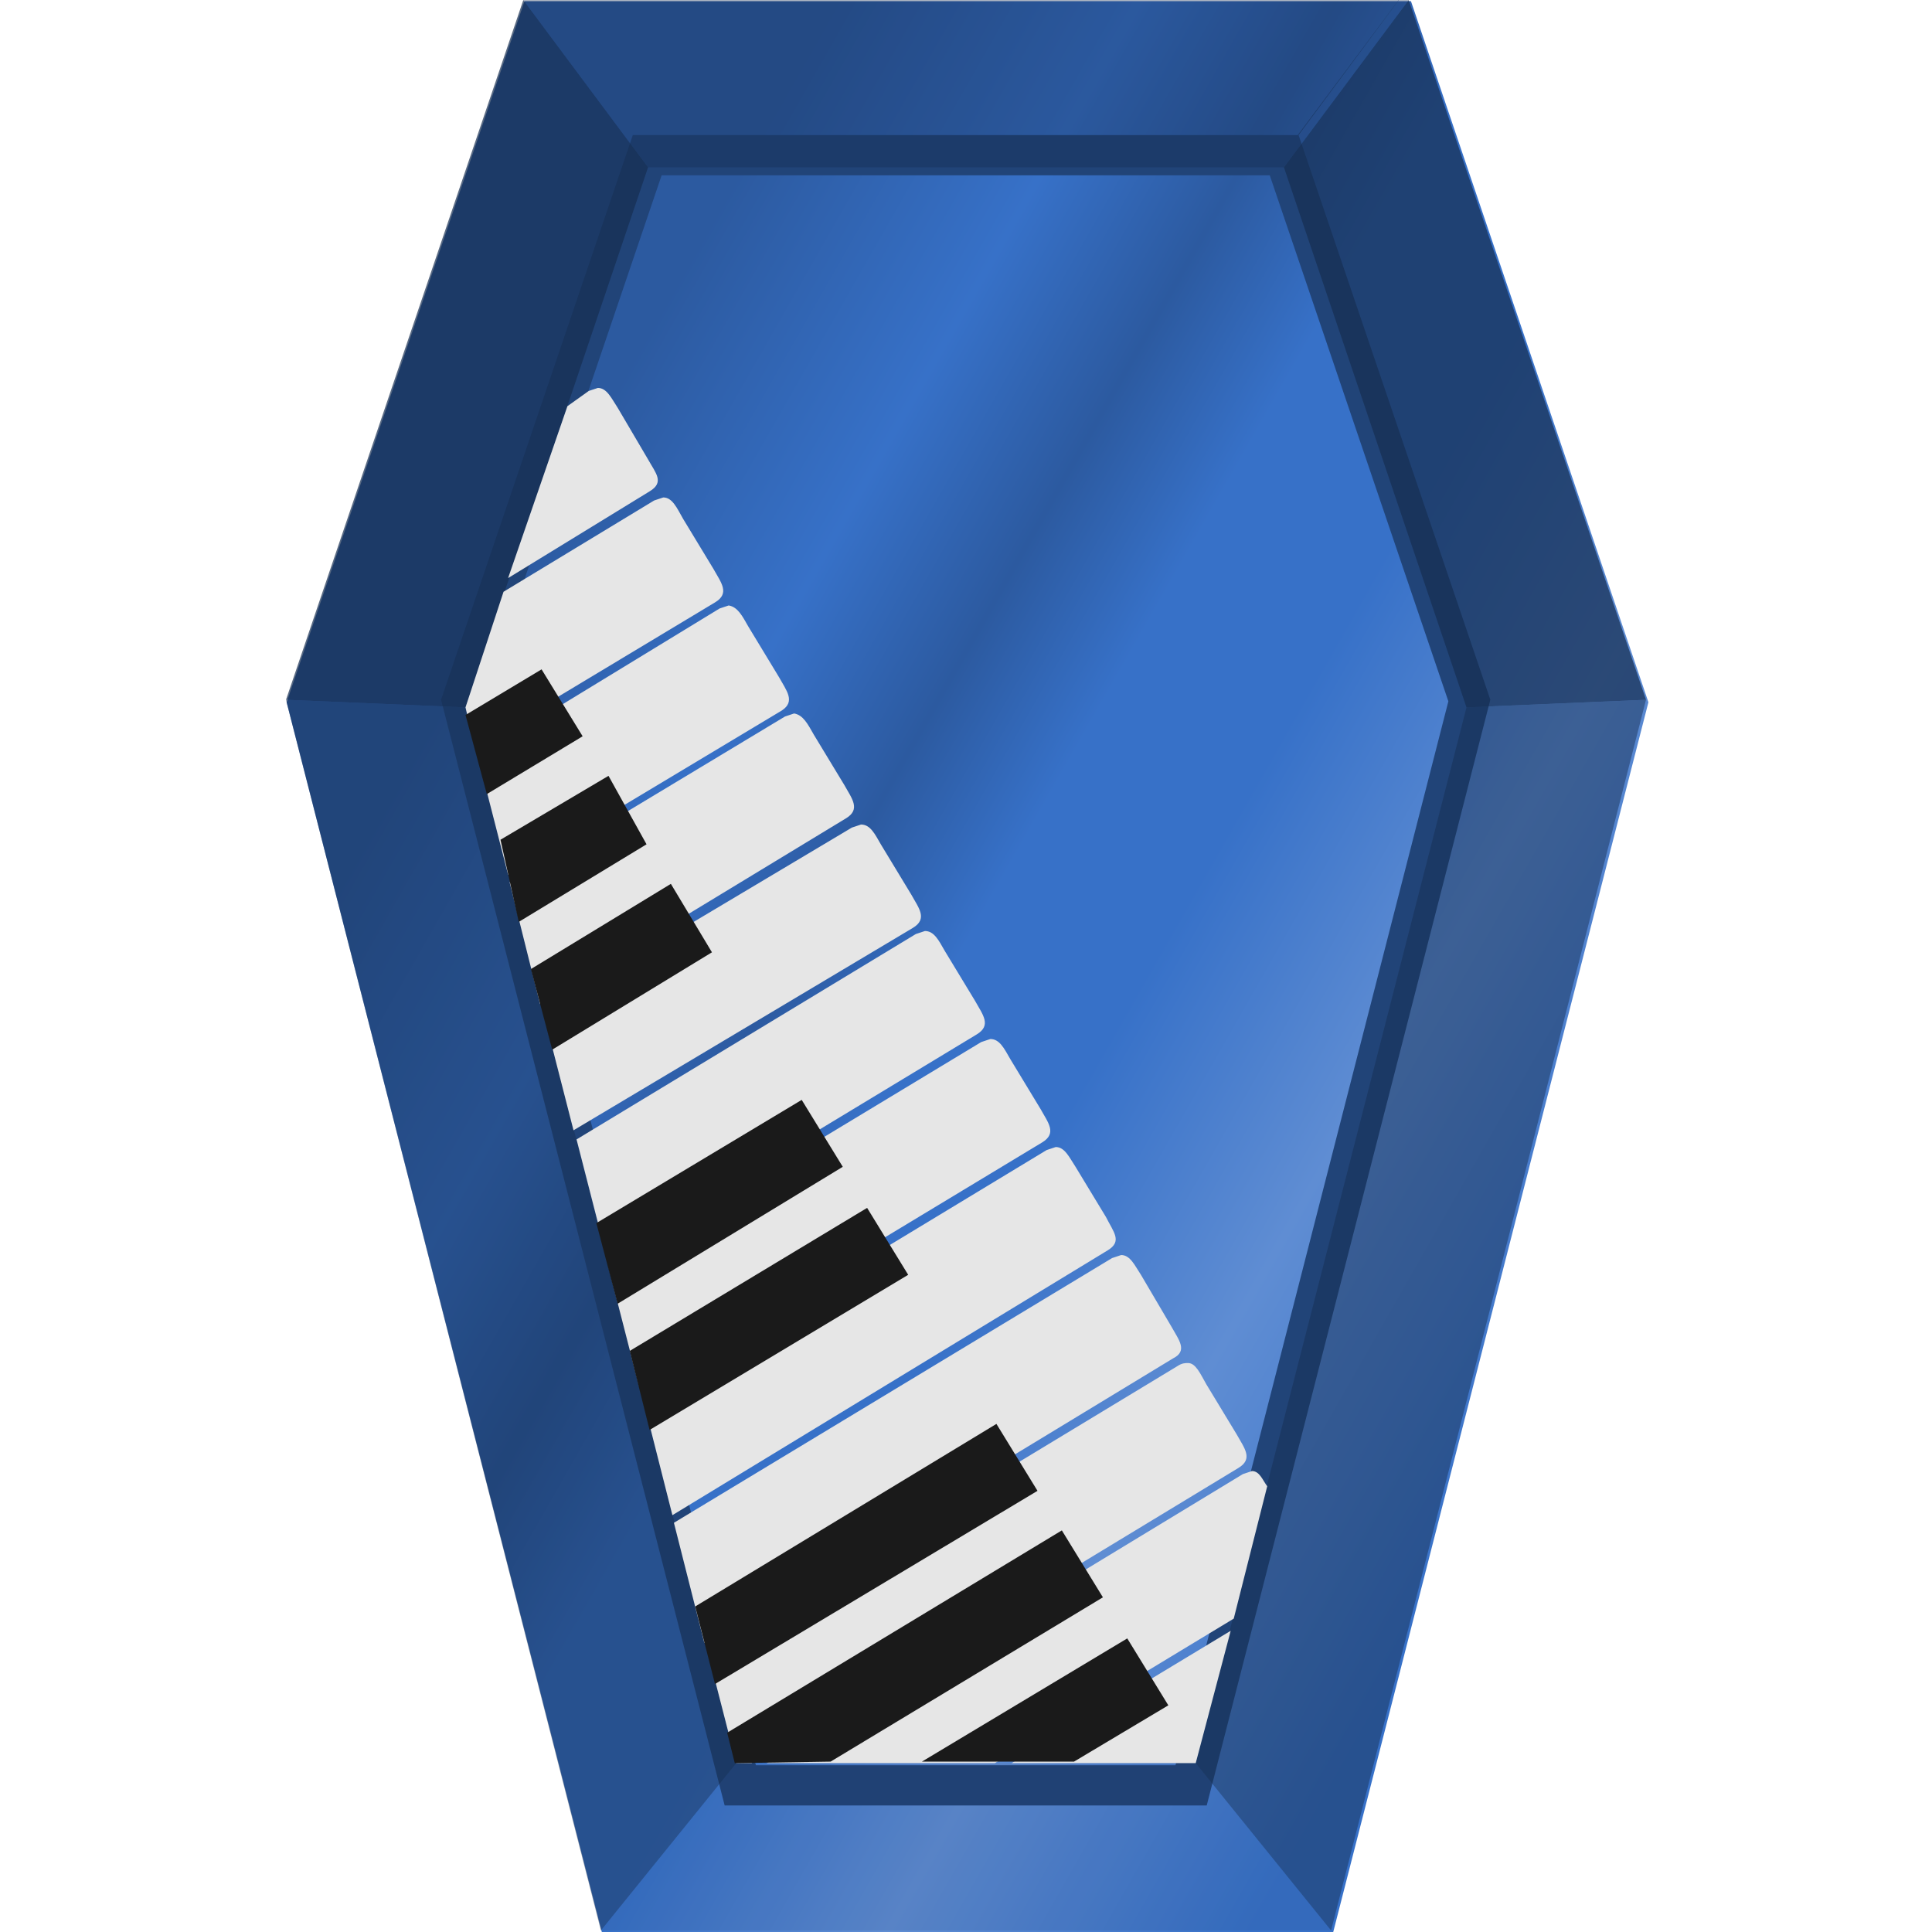 <?xml version="1.0" encoding="UTF-8" standalone="no"?><svg xmlns:dc="http://purl.org/dc/elements/1.1/" xmlns:cc="http://creativecommons.org/ns#" xmlns:rdf="http://www.w3.org/1999/02/22-rdf-syntax-ns#" xmlns="http://www.w3.org/2000/svg" xmlns:xlink="http://www.w3.org/1999/xlink" width="48" height="48" viewBox="0 0 12.7 12.7"><defs><linearGradient xlink:href="#a" id="b" x1="7.11" y1="24" x2="35.45" y2="40.15" gradientUnits="userSpaceOnUse"/><linearGradient id="a"><stop offset="0" stop-color="#2c5aa0"/><stop offset=".2" stop-color="#3771c8"/><stop offset=".33" stop-color="#2c5aa0"/><stop offset=".44" stop-color="#3771c8"/><stop offset=".57" stop-color="#3771c8"/><stop offset=".76" stop-color="#5f8dd3"/><stop offset="1" stop-color="#3771c8"/></linearGradient><clipPath id="c"><path d="M-5.02.03l-3.1 4.15H-23.9l-4.55 13.4 6.73 26.24h11.44l6.73-26.24-4.55-13.4z" fill="url(#linearGradient1212)"/></clipPath><filter id="d" x="-.08" width="1.17" y="-.05" height="1.09" color-interpolation-filters="sRGB"><feGaussianBlur stdDeviation=".86"/></filter></defs><path d="M40.89 17.42l-7.83 30.55H14.94L7.11 17.42 13.01.03H35z" fill="url(#b)" transform="matrix(.265 0 0 .265 0 0)"/><path d="M-5.02.03l-3.1 4.15H-23.9l-4.55 13.4 6.73 26.24h11.44l6.73-26.24-4.55-13.4z" clip-path="url(#c)" transform="matrix(.277 0 0 .277 10.78 -.27)" fill="none" stroke="#214478" stroke-width="1.91" filter="url(#d)"/><path d="M4.84 11.59l-.89 1.1h4.8l-.89-1.1z" fill="#162d50" fill-opacity=".1"/><path d="M7.86 11.59l.89 1.1 2.07-8.09-1.18.05z" fill="#162d50" fill-opacity=".47"/><path d="M3.44 0l.82 1.1h4.18L9.26 0z" fill="#162d50" fill-opacity=".35"/><path d="M10.82 4.6L9.26 0l-.82 1.1 1.2 3.55z" fill="#162d50" fill-opacity=".71"/><path d="M4.84 11.59l-.89 1.1L1.88 4.6l1.18.05z" fill="#162d50" fill-opacity=".47"/><path d="M1.88 4.6L3.44 0l.82 1.1-1.2 3.55z" fill="#162d50" fill-opacity=".71"/><g><path d="M6.65 11.59h1.21l.23-.87zM5.04 11.59h1.5l1.57-.95.22-.87c-.03-.04-.05-.1-.1-.1l-.06.02zM4.65 10.85l.19.74h.1l3.2-1.94c.1-.06.04-.13-.01-.22l-.2-.33c-.04-.07-.07-.14-.12-.14-.02 0-.04 0-.07.02zM4.43 10.01l.2.79 3.08-1.87c.1-.05.04-.12-.01-.21l-.2-.34c-.04-.06-.07-.13-.13-.13l-.06.02zM4.22 9.17l.2.79 2.86-1.74c.1-.06.04-.12-.01-.22l-.2-.33c-.04-.06-.07-.13-.13-.13l-.06.02zM4 8.33l.2.78 2.65-1.6c.1-.06.04-.13-.01-.22l-.2-.33c-.04-.07-.07-.13-.13-.13l-.06.02zM3.79 7.49l.2.78L6.42 6.8c.1-.06.04-.13-.01-.22l-.2-.33c-.04-.07-.07-.13-.13-.13l-.06.02zM3.57 6.65l.2.78L6 6.1c.1-.06.04-.13-.01-.22l-.2-.33c-.04-.07-.07-.13-.13-.13l-.06.02zM3.35 5.8l.2.8 2.01-1.22c.1-.06.04-.13-.01-.22l-.2-.33c-.04-.07-.07-.13-.13-.14l-.06.02zM3.14 4.97l.2.78 1.8-1.08c.09-.06.03-.13-.02-.22l-.2-.33c-.04-.07-.07-.13-.13-.14L4.73 4zM3.31 3.89l-.25.76.06.26 1.58-.95c.1-.06.04-.13-.01-.22l-.2-.33c-.04-.07-.07-.14-.13-.14l-.06.02zM3.73 2.67L3.34 3.8l.93-.57c.1-.06.04-.12-.01-.21l-.2-.34c-.04-.06-.07-.13-.13-.13l-.06.02z" fill="#e6e6e6"/><path d="M3.2 5.22l.63-.38-.27-.44-.5.3zM3.41 6.06l.84-.51L4 5.1l-.71.42zM3.63 6.9l1.05-.64-.27-.45-.92.56zM4.06 8.57l1.48-.9-.27-.44-1.35.81zM4.27 9.4l1.7-1.02-.27-.44-1.56.94zM4.7 11.07L6.82 9.8l-.27-.44-1.98 1.2zM5.46 11.58l1.79-1.08-.27-.44-2.2 1.33.05.2zM7.06 11.58l.62-.37-.27-.44-1.35.81z" fill="#1a1a1a"/></g></svg>